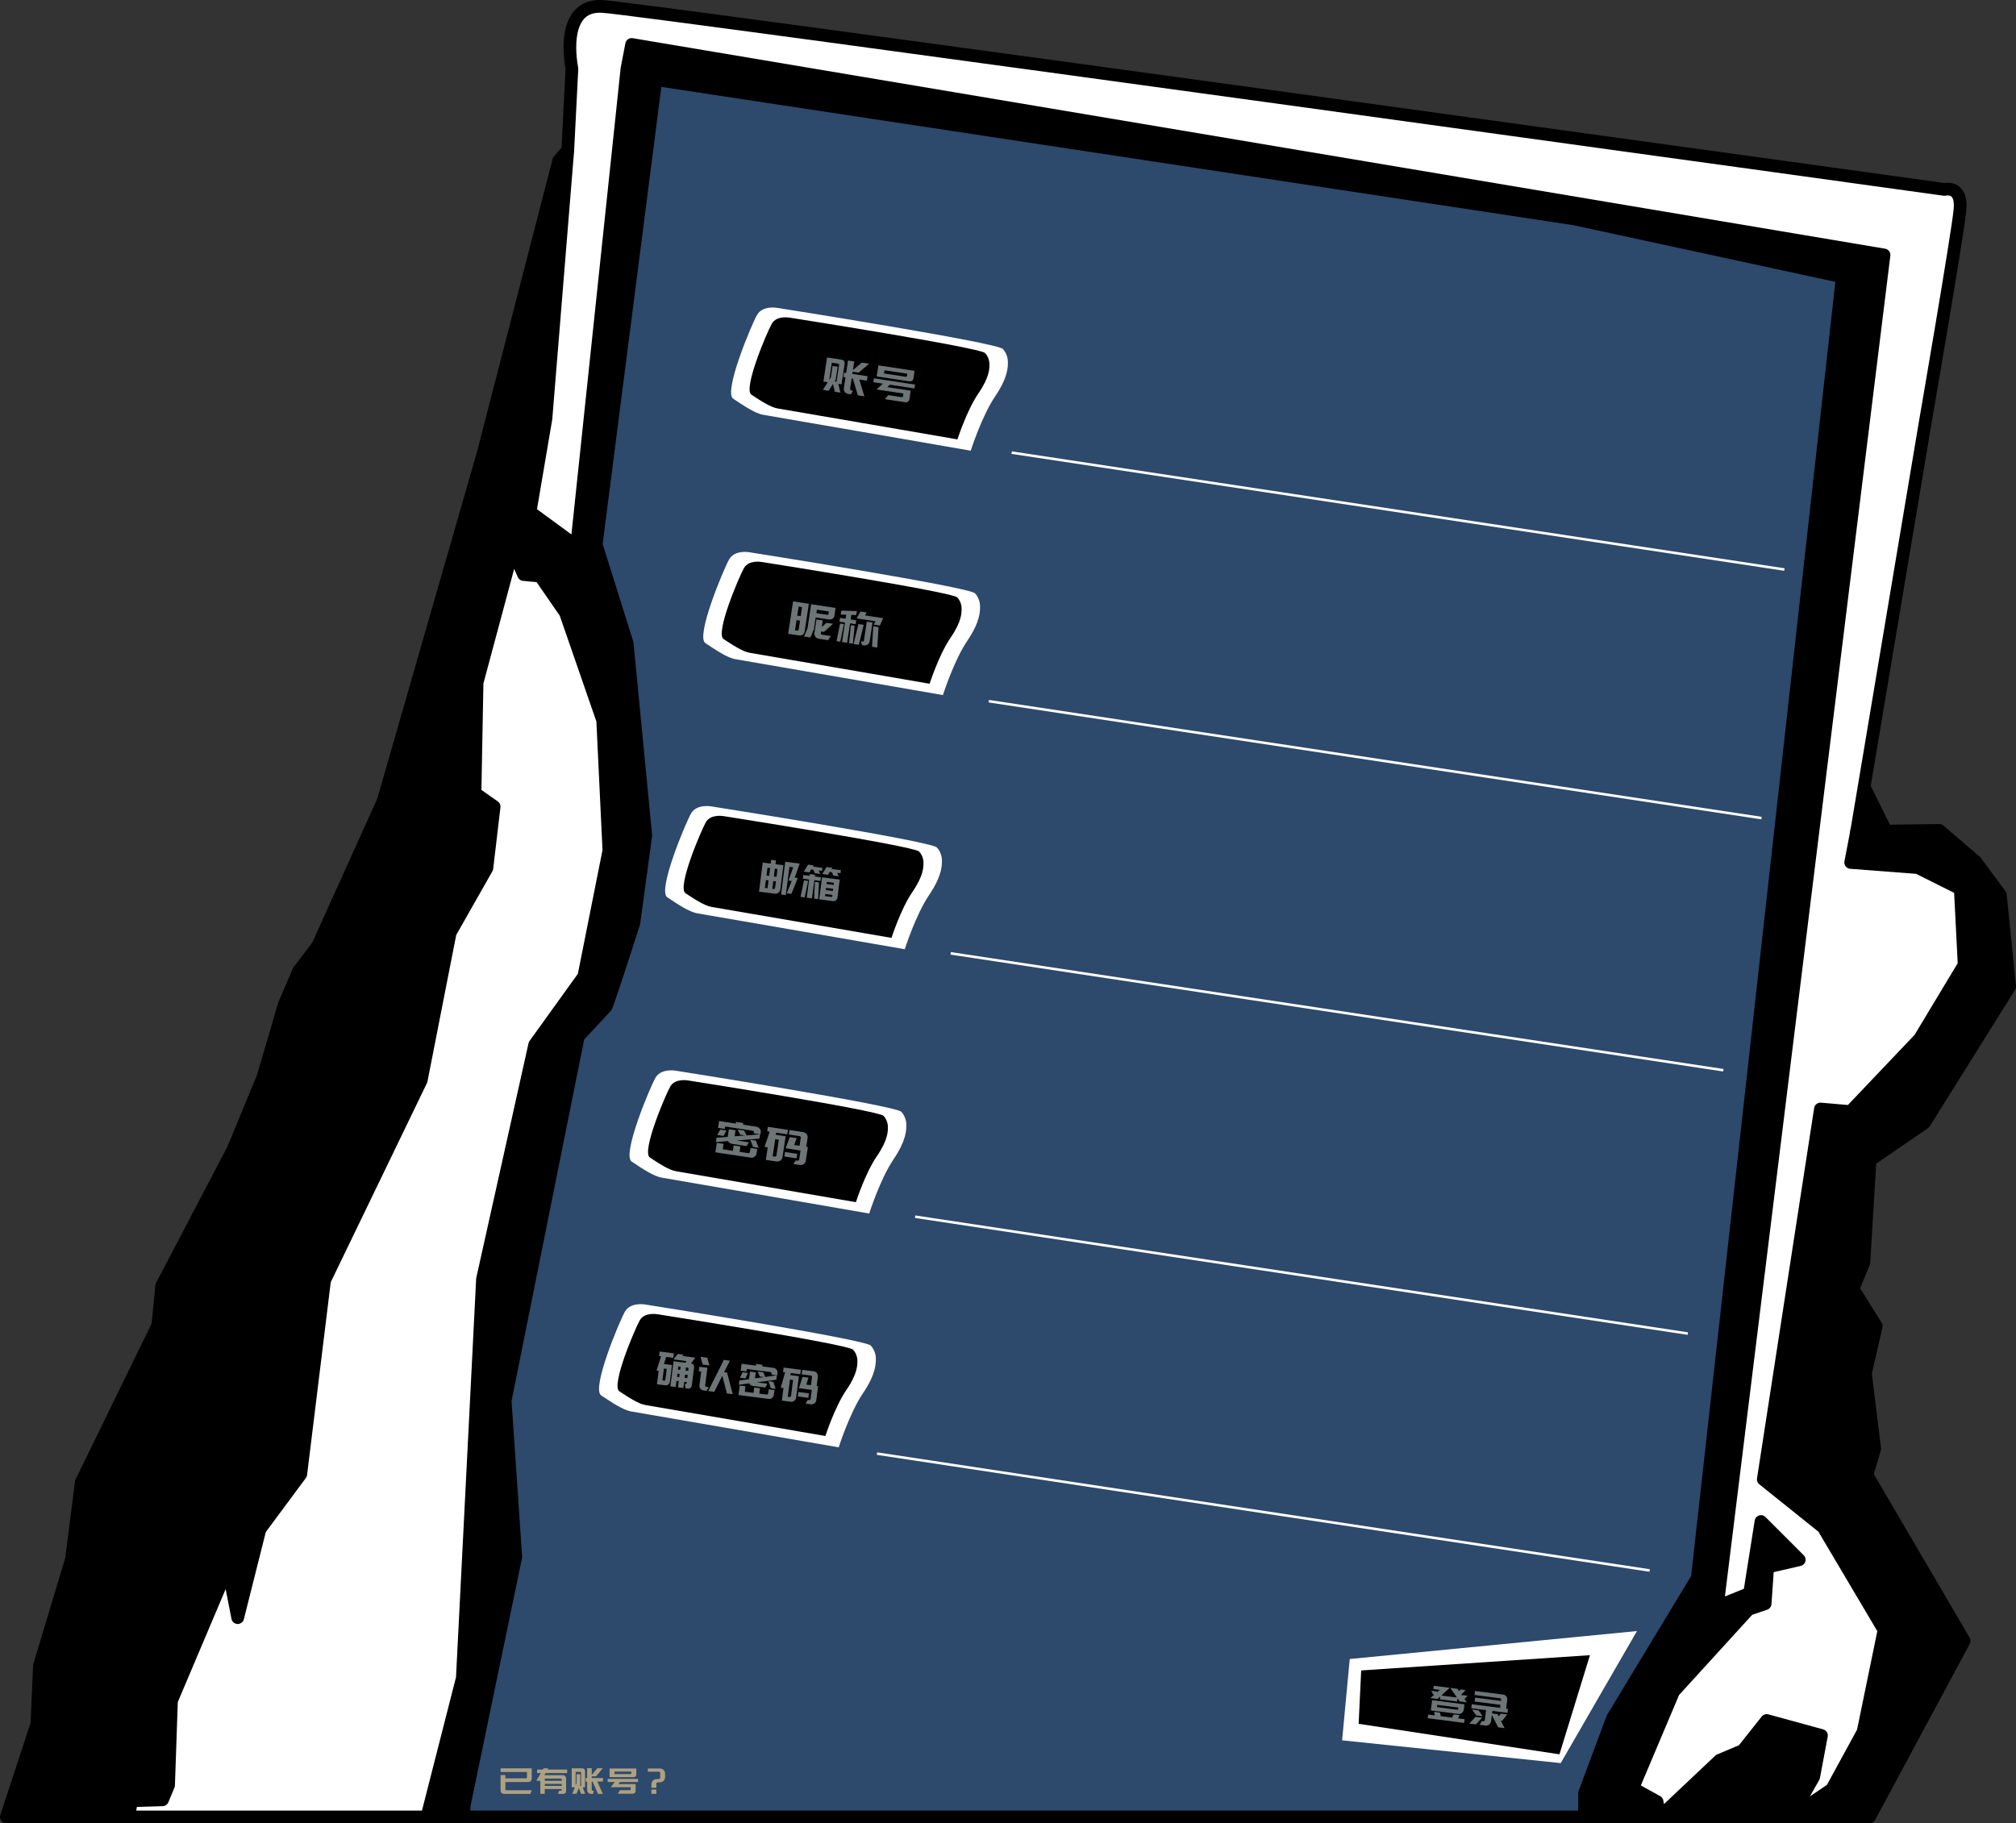 <?xml version="1.0" encoding="UTF-8"?>
<svg xmlns="http://www.w3.org/2000/svg" viewBox="0 0 793.14 717.42">
  <rect x="0" y="0" width="793.14" height="717.42" fill="#333333" stroke="none"/>
  <defs>
    <style>
      .cls-1 {
        fill: #6e7576;
      }

      .cls-1, .cls-2, .cls-3, .cls-4, .cls-5 {
        stroke-width: 0px;
      }

      .cls-2 {
        fill: #aea181;
      }

      .cls-6 {
        stroke: #fff;
        stroke-miterlimit: 10;
      }

      .cls-6, .cls-7, .cls-8 {
        fill: none;
      }

      .cls-7 {
        stroke-width: 5px;
      }

      .cls-7, .cls-8 {
        stroke: #000;
        stroke-linecap: round;
        stroke-linejoin: round;
      }

      .cls-4 {
        fill: #2d496c;
      }

      .cls-8 {
        stroke-width: .5px;
      }

      .cls-5 {
        fill: #fff;
      }
    </style>
  </defs>
  <g id="_手机主体" data-name="手机主体">
    <g>
      <g>
        <polygon class="cls-3" points="786.98 352.17 790.64 388.17 757.08 441.86 735.72 456.51 733.28 496.78 729.01 507.15 738.16 521.8 733.89 540.39 737.55 570 734.5 580.37 772.74 645.66 735.52 714.92 704.6 714.92 720.67 704.03 732.98 681.46 741.22 641.39 717.32 601.02 693.72 582.1 716.2 436.37 727.99 437.39 755.25 408.71 772.74 379.63 771.22 349.73 754.54 341.39 728.1 339.36 730.44 327.15 762.98 326.75 777.22 338.95 786.98 352.17"/>
        <path class="cls-5" d="m771.22,349.73l1.52,29.9-17.49,29.08-27.26,28.68-11.79-1.02-22.48,145.73,23.6,18.92,23.9,40.37-8.24,40.07-12.31,22.57-16.07,10.89,8.95-15.77,3.05-16.27-21.55-5.9-9.36,11.8-9.15,3.86-23.6,22.28-1.01-6-9.56-5.29,16.07-38.04,29.49-32.34,6.51-2.23,1.01-14.44,12.41-2.85-15.05-15.05-4.48,28.27-12.71,5.14,65.6-531.77L248.5,17.49l-1.83,9.49-19.83,187.9-18.3-13.42,6.25-36.76,8.59-105.61,1.63-32.11s-5.49-25.66,12.21-24.44c17.69,1.22,527.79,72,527.79,72,0,0,7.02-1.83,6.1,7.93-.91,9.77-13.52,82.78-13.52,82.78l-23.96,142.91-3.19,18.99-2.34,12.21,26.44,2.03,16.68,8.34Z"/>
        <polygon class="cls-3" points="735.32 308.44 743.25 324.51 730.44 327.15 733.63 308.16 735.32 308.44"/>
        <path class="cls-3" d="m741.22,100.32l-65.6,531.77,12.71-5.14,4.48-28.27,15.05,15.05-12.41,2.85-1.01,14.44-6.51,2.23-29.49,32.34-16.07,38.04,9.56,5.29,1.01,6h-29.69l.17-4.36v-4.99l10.98-29.49,33.36-55.12,57.05-512.03-105.36-22.78L258.03,31.34l-23.49,182.95,12.2,38.84,7.32,75.56-4.68,34.48s-10.27,32.13-10.98,32.95c-.71.81-10.88,11.69-10.88,11.69l-28.78,143.29,4.17,61.52-20.34,97.94v4.36h-14.61l13.93-54.61,7.94-157.02,20.54-92.24,19.32-26.85,9.86-49.52-2.44-51.26-14.64-42.3-9.97-14.44-6.51-.61-4.27-9.76-14.03,52.27-.81,43.52,7.52,5.29-2.85,24.2-14.44,25.43-11.39,58.07-38.03,78.71-9.36,76.27-16.06,21.66-8.75,34.78-3.86-19.73-22.19,52.39-1.15,33.26-2.4,5.77-12.15.35-.8,4.35-.37,2.02H2.5l12-36.51,1.02-22.99,12.61-41.89,3.86-30.31,30.11-61.73,1.52-15.56,28.07-53.59,11.8-28.58,8.34-28.47,5.69-13.22,7.53-9.97,25.72-56.95,39.36-136.88,29.7-115.12,3.55-4.06-8.59,105.61-6.25,36.76,18.3,13.42,19.83-187.9,1.83-9.49,492.72,82.83Z"/>
        <path class="cls-4" d="m724.81,108.93l-57.05,512.03-33.36,55.12-10.98,29.49v4.99l-.17,4.36H182.57v-4.36l20.34-97.94-4.17-61.52,28.78-143.29s10.17-10.88,10.88-11.69c.71-.82,10.98-32.95,10.98-32.95l4.68-34.48-7.32-75.56-12.2-38.84,23.49-182.95,361.42,54.81,105.36,22.78Z"/>
        <polygon class="cls-3" points="716.6 682.88 713.55 699.15 704.6 714.92 652.94 714.92 676.54 692.64 685.69 688.78 695.05 676.98 716.6 682.88"/>
        <polygon class="cls-5" points="237.11 283.42 239.55 334.68 229.69 384.2 210.37 411.05 189.83 503.29 181.89 660.31 167.96 714.92 51.11 714.92 50.6 714.92 50.97 712.9 51.77 708.55 63.92 708.2 66.32 702.43 67.47 669.17 89.66 616.78 93.52 636.51 102.27 601.73 118.33 580.07 127.69 503.8 165.72 425.09 177.11 367.02 191.55 341.59 194.4 317.39 186.88 312.1 187.69 268.58 201.72 216.31 205.99 226.07 212.5 226.68 222.47 241.12 237.11 283.42"/>
      </g>
      <g>
        <path class="cls-7" d="m730.44,327.15l32.54-.4,14.24,12.2,9.76,13.22,3.66,36-33.56,53.69-21.36,14.65-2.44,40.27-4.27,10.37,9.15,14.65-4.27,18.59,3.66,29.61-3.05,10.37,38.24,65.29-37.22,69.26H2.5l12-36.51,1.02-22.99,12.61-41.89,3.86-30.31,30.11-61.73,1.52-15.56,28.07-53.59,11.8-28.58,8.34-28.47,5.69-13.22,7.53-9.97,25.72-56.95,39.36-136.88,29.7-115.12,3.55-4.06,1.63-32.11s-5.49-25.66,12.21-24.44c17.69,1.22,527.79,72,527.79,72,0,0,7.02-1.83,6.1,7.93-.91,9.77-13.52,82.78-13.52,82.78l-23.96,142.91-3.19,18.99Z"/>
        <polyline class="cls-7" points="50.6 714.92 50.97 712.9 51.77 708.55 63.92 708.2 66.32 702.43 67.47 669.17 89.66 616.78 93.52 636.51 102.27 601.73 118.33 580.07 127.69 503.8 165.72 425.09 177.11 367.02 191.55 341.59 194.4 317.39 186.88 312.1 187.69 268.58 201.72 216.31 205.99 226.07 212.5 226.68 222.47 241.12 237.11 283.42 239.55 334.68 229.69 384.2 210.37 411.05 189.83 503.29 181.89 660.31 167.96 714.92"/>
        <polyline class="cls-7" points="730.44 327.15 728.1 339.36 754.54 341.39 771.22 349.73 772.74 379.63 755.25 408.71 727.99 437.39 716.2 436.37 693.72 582.1 717.32 601.02 741.22 641.39 732.98 681.46 720.67 704.03 704.6 714.92 713.55 699.15 716.6 682.88 695.05 676.98 685.69 688.78 676.54 692.64 652.94 714.92 651.93 708.92 642.37 703.63 658.44 665.59 687.93 633.25 694.44 631.02 695.45 616.58 707.86 613.73 692.81 598.68 688.33 626.95 675.62 632.09 741.22 100.32 248.5 17.49 246.67 26.98 226.84 214.88 208.54 201.46 214.79 164.7 223.38 59.09"/>
        <polyline class="cls-8" points="735.32 308.44 743.25 324.51 730.44 327.15"/>
        <path class="cls-7" d="m182.57,714.92v-4.36l20.34-97.94-4.17-61.52,28.78-143.29s10.17-10.88,10.88-11.69c.71-.82,10.98-32.95,10.98-32.95l4.68-34.48-7.32-75.56-12.2-38.84,23.49-182.95,361.42,54.81,105.36,22.78-57.05,512.03-33.36,55.12-10.98,29.49v4.99l-.17,4.36"/>
      </g>
    </g>
  </g>
  <g id="_已有账号_" data-name="已有账号？">
    <g>
      <path class="cls-2" d="m197.33,705.46c-.26-.26-.39-.58-.39-.95v-6.06h1.88v1.29h8.19c.08,0,.16-.03.22-.09s.09-.14.09-.23v-2.18h-10.37v-1.44h12.25v4.05c0,.37-.13.69-.39.95-.26.26-.58.39-.95.39h-9.03v2.93c0,.08.03.16.09.22s.14.09.23.09h10.05l-.53,1.44h-10.37c-.37,0-.69-.13-.95-.39Z"/>
      <path class="cls-2" d="m212.6,700.71h-1.6l1.78-3.05h-1.46v-1.37h2.25l.28-.49h1.89l-.28.49h7.66v1.37h-8.46l-.48.83h7.22c.36,0,.67.13.93.38.26.26.38.57.38.93v5c0,.3-.1.55-.3.75-.2.2-.45.3-.75.3h-2.17l.53-1.22h.66c.08,0,.15-.03.21-.09.06-.06.08-.13.08-.22v-.38h-6.66v1.9h-1.74v-5.14Zm8.4,0v-.42c0-.13-.04-.24-.13-.32s-.19-.13-.31-.13h-6.23v.87h6.66Zm0,2.02v-.81h-6.66v.81h6.66Z"/>
      <path class="cls-2" d="m224.91,695.81h3.95c.51,0,.86.1,1.04.31s.27.54.27.99v6.17h-.92l.97,2.56h-1.62l-.85-2.28-.94,2.25h-1.68l1.04-2.53h-1.25v-7.48Zm1.92,5.82v-3.5h1.48v4.06l-.21.52h.53v-5.14c0-.25-.09-.38-.28-.38h-1.88v5.29l.35-.85Zm4.6,3.79c-.29-.3-.44-.66-.44-1.09v-3.33h-.59v-1.39h.59v-3.85h1.81v2.66l2.21-2.66h2.13l-2.62,3.19h-1.72v.66h4.42v1.39h-2.23l2.18,4.86h-1.9l-2.14-4.86h-.34v3.22c0,.13.04.24.13.32s.19.13.32.13h.46l-.43,1.2h-.74c-.44,0-.81-.15-1.1-.45Z"/>
      <path class="cls-2" d="m243.9,704.41h3.93c.08,0,.15-.03.21-.09s.08-.13.08-.22v-.87h-7.83l1.57-2.06h-2.79v-1.2h11.96v1.2h-7.13l-.64.84h6.8v2.72c0,.29-.1.54-.31.74-.21.21-.45.31-.74.31h-5.94l.81-1.37Zm-4.09-8.55h10.53v2.38c0,.29-.1.53-.3.74-.2.2-.45.3-.73.3h-9.49v-3.42Zm8.29,2.2c.08,0,.15-.03.21-.08.06-.06.08-.13.08-.21v-.7h-6.64v.99h6.34Z"/>
      <path class="cls-2" d="m254.87,695.86h4.76c.37,0,.72.09,1.03.27.31.18.56.43.74.74s.27.66.27,1.03v1.37c0,.38-.09.73-.28,1.04-.19.31-.44.56-.75.74-.31.18-.65.27-1.02.27h-.91c-.14,0-.25.05-.34.14-.09.09-.13.2-.13.32v1.69h-1.96v-1.39c0-.37.09-.72.27-1.04.18-.32.43-.57.75-.75.32-.18.66-.27,1.04-.27h.91c.13,0,.24-.05.34-.14s.14-.21.14-.34v-1.95c0-.14-.05-.25-.14-.34s-.21-.13-.34-.13h-4.38v-1.29Zm1.41,8.29h1.96v1.68h-1.96v-1.68Z"/>
    </g>
  </g>
  <g id="_登录按钮" data-name="登录按钮">
    <polygon id="_白底" data-name="白底" class="cls-5" points="531.02 652.79 644.02 641.79 614.02 693.74 528.02 684.79 531.02 652.79"/>
    <polygon id="_黑底" data-name="黑底" class="cls-3" points="535.52 657.29 625.52 651.29 613.52 690.29 534.52 678.29 535.52 657.29"/>
    <g id="_登录字样" data-name="登录字样">
      <path class="cls-1" d="m561.88,674.64l2.59.33-.27-1.4,2.35.3.27,1.4,4.45.57.61-1.28,2.35.3-.61,1.28,2.59.33-.19,1.46-14.34-1.84.19-1.46Zm2.19-7.63l-.99-1.72,2.25.29.13.25,1.03-.89-2.59-.33.17-1.3,6.3.81-3.29,3.04,6.12.79-2.61-3.8,2.84.37.61.9.65-.66,1.92.25-1.67,1.73.32.46.21-.21,1.94.25-1.24,1.27.91,1.33-2.84-.36-.83-1.2-.16,1.23-6.75-.87.14-1.09-1.05.97-2.84-.37,1.32-1.14Zm-.63,1.97l12.71,1.63-.26,2.05c-.07.51-.29.95-.66,1.31-.37.36-.89.5-1.54.42l-10.77-1.38.52-4.03Zm9.93,3.78c.08,0,.14,0,.2-.06.06-.05.09-.11.1-.18l.08-.62-8.3-1.07-.11.89,8.04,1.03Z"/>
      <path class="cls-1" d="m580.53,675.53l2.59.33-2.48,2.67-2.59-.33,2.48-2.67Zm6.41-.74l-.31,2.43c-.07.55-.31,1-.73,1.35-.42.35-.87.5-1.36.43l-2.42-.31.86-1.5.57.07c.15.02.28-.02.4-.11.11-.09.18-.22.2-.39l.5-3.86-5.82-.75.2-1.57,11.13,1.43.15-1.18-10.16-1.31.2-1.55,10.16,1.31.06-.43c.02-.15-.01-.29-.1-.41-.08-.12-.2-.19-.36-.21l-10-1.29.2-1.57,11.13,1.43c.51.07.91.31,1.21.74.29.42.41.91.33,1.46l-.43,3.32.72.09-.2,1.57-5.92-.76-.13.98,2.15.28.43.87.89-1.08,2.5.32-1.97,2.52-.57-.09,1.49,2.97-2.54-.33-2.46-4.87Zm-5.24-1.8l1.64,2.32-2.59-.33-1.64-2.32,2.59.33Z"/>
    </g>
  </g>
  <g id="_五行信息" data-name="五行信息">
    <g id="_确认密码" data-name="确认密码">
      <line id="_横线" data-name="横线" class="cls-6" x1="345.02" y1="571.96" x2="649.02" y2="617.96"/>
      <path id="_白底-2" data-name="白底" class="cls-5" d="m253.86,513.3s-5.81-1.1-8.02,2.84-13.25,30.3-9.33,32.91c3.92,2.61,8.6,5.82,11.94,6.35s81.51,14.1,81.51,14.1c0,0,4.29-13.51,9.54-21.28,5.25-7.76,5.07-11.77,5.07-13.77s-1-4-2-5c-2.55-2.55-88.71-16.15-88.71-16.15Z"/>
      <path id="_黑底-2" data-name="黑底" class="cls-3" d="m258.64,517.13s-5.04-.95-6.94,2.39-11.42,25.71-8.02,27.94c3.4,2.23,7.47,4.96,10.36,5.42s70.69,12.16,70.69,12.16c0,0,3.69-11.47,8.22-18.06,4.53-6.59,4.37-9.99,4.36-11.69s-.88-3.4-1.74-4.25c-2.22-2.17-76.93-13.92-76.93-13.92Z"/>
      <g id="_确认密码字样" data-name="确认密码字样">
        <path class="cls-1" d="m260.07,533.67l-.78-.1.23-1.77,5.61.72-.23,1.77-2.82-.36-.87,2.77,3.18.41-.84,6.55c-.03.24-.1.45-.21.62-.09.19-.22.36-.38.5-.13.12-.3.21-.52.28-.21.06-.41.07-.62.05l-3.36-.43.68-5.28-.85-.11,1.78-5.61Zm1.29,9.58c.11.01.19-.01.24-.08.09-.06.13-.15.15-.25l.55-4.29-1.09-.14-.6,4.66.75.1Zm3.62-7.63l4.65.6.48-.65-5.14-.66,1.69-2.18,2.22.29-.42.53,5.11.66-1.72,2.3.25.03c.34.04.6.2.78.48.19.28.24.69.17,1.24l-.89,6.91c-.05.39-.21.71-.48.94-.27.23-.59.32-.95.28l-.99-.13-.34-1.71.39.05c.09.01.16-.02.21-.08.07-.05.11-.12.13-.2l.06-.46-1.01-.13-.31,2.43-2.14-.28.31-2.43-.88-.11-.31,2.43-2.12-.27,1.27-9.85Zm2.25,6.26l.16-1.27-.88-.11-.16,1.27.88.11Zm.37-2.86l.16-1.25-.88-.11-.16,1.25.88.11Zm2.78,3.26l.16-1.27-1.01-.13-.16,1.27,1.01.13Zm.37-2.86l.1-.75c.04-.33-.11-.52-.46-.57l-.49-.06-.16,1.25,1.01.13Z"/>
        <path class="cls-1" d="m275.11,537.8l3.2.41-.88,6.86c-.02.15.01.29.1.41.08.12.2.19.34.21l.96.12-.82,1.46-1.3-.17c-.49-.06-.88-.3-1.18-.72-.3-.42-.41-.9-.34-1.45l.67-5.25-.96-.12.23-1.75Zm3.16-3.55l.82,3.03-2.66-.34-.81-3.03,2.64.34Zm6.51.84l2.38.31-2.29,4.55,1.19.15,2.19,8.48-2.28-.29-1.79-6.96-3.17,6.33-2.38-.31,6.15-12.26Z"/>
        <path class="cls-1" d="m291.02,545.2l2.27.29-.28,2.14,3.43.44.28-2.14,2.28.29-.28,2.14,2.9.37c.15.02.28-.02.4-.13.12-.07.19-.19.21-.35l.2-1.59,2.27.29-.23,1.77c-.04.27-.12.53-.25.77-.1.2-.26.4-.47.57-.17.15-.38.27-.61.36-.21.06-.44.07-.7.04l-11.91-1.53.48-3.73Zm-.13-1.99l3.8-.53.38-2.98,2.27.29-.3,2.36,3.65-.49-1.78-.23-.83-1.96,2.19.28.8,1.86,4.58-.65-.22,1.73-7.68,1.04,4.14.53-.79,1.51-4.93-.63c-.28-.04-.56-.14-.82-.32-.24-.2-.43-.44-.56-.71l-4.12.58.22-1.7Zm1.26-3.25l2.11.27-.99,2.16-2.14-.27,1.02-2.15Zm-.4-3.34l5.78.74-.16-.69,2.46.32.18.69,4.31.55c.27.04.5.11.68.23.24.14.41.31.53.5.13.19.23.41.31.66.05.27.06.53.03.78l-.1.77-2.28-.29.05-.39c.02-.18,0-.32-.1-.41-.06-.12-.17-.18-.32-.2l-9.32-1.2-.12.95-2.28-.29.35-2.71Zm12.49,7.1l.94,2.79-1.91-.25-.94-2.79,1.91.25Z"/>
        <path class="cls-1" d="m308.89,539.98l-.83-.11.23-1.77,6.8.88-.23,1.77-3.72-.48-.22.81,3.39.44-1.07,8.32c-.07.55-.31.99-.72,1.32-.41.33-.85.47-1.33.41l-3.59-.46.64-4.95-1.08-.14,1.72-6.04Zm1.74,9.71c.14.02.27-.02.38-.11s.18-.22.2-.37l.8-6.19-1.21-.16-.87,6.75.7.09Zm3.49-1.97l4.14.53-.23,1.77-4.14-.53.23-1.77Zm3.65,3.12l.57.07c.14.02.27-.02.38-.11.11-.09.18-.23.2-.39l.45-3.52-5.06-.65,1.42-4.45,2.35.3-.85,2.72,1.81.23.41-3.18c.02-.15-.01-.29-.1-.41-.08-.12-.2-.19-.34-.21l-3.61-.46.23-1.77,4.58.59c.51.07.91.31,1.21.74.29.42.41.91.34,1.46l-.45,3.54.55.07-.7,5.43c-.07.56-.31,1-.7,1.33-.4.33-.85.46-1.34.4l-2.17-.28.82-1.46Z"/>
      </g>
    </g>
    <g id="_密码" data-name="密码">
      <line id="_横线-2" data-name="横线" class="cls-6" x1="360.02" y1="478.74" x2="664.02" y2="524.74"/>
      <path id="_白底-3" data-name="白底" class="cls-5" d="m265.86,421.3s-5.81-1.1-8.02,2.84-13.25,30.3-9.33,32.91c3.92,2.61,8.6,5.82,11.94,6.35s81.51,14.1,81.51,14.1c0,0,4.29-13.51,9.54-21.28,5.25-7.76,5.07-11.77,5.07-13.77s-1-4-2-5c-2.55-2.55-88.71-16.15-88.71-16.15Z"/>
      <path id="_黑底-3" data-name="黑底" class="cls-3" d="m270.64,425.13s-5.04-.95-6.94,2.39-11.42,25.71-8.02,27.94c3.4,2.23,7.47,4.96,10.36,5.42s70.69,12.16,70.69,12.16c0,0,3.69-11.47,8.22-18.06,4.53-6.59,4.37-9.99,4.36-11.69s-.88-3.4-1.74-4.25c-2.22-2.17-76.93-13.92-76.93-13.92Z"/>
      <g id="_密码字样" data-name="密码字样">
        <path class="cls-1" d="m282.03,449.68l2.63.4-.32,2.14,3.98.6.32-2.14,2.65.4-.32,2.14,3.37.51c.18.03.33-.01.46-.11.14-.06.22-.18.25-.34l.24-1.58,2.63.4-.27,1.76c-.04.27-.14.53-.29.76-.12.2-.3.38-.55.55-.2.14-.44.25-.71.33-.24.05-.51.05-.82,0l-13.83-2.09.56-3.72Zm-.14-2.01l4.41-.35.45-2.97,2.63.4-.36,2.35,4.24-.32-2.07-.31-.96-2,2.54.38.93,1.91,5.32-.43-.26,1.73-8.92.69,4.81.73-.92,1.48-5.72-.87c-.33-.05-.65-.17-.95-.36-.28-.21-.49-.46-.64-.74l-4.79.39.26-1.69Zm1.47-3.2l2.45.37-1.15,2.12-2.48-.38,1.19-2.11Zm-.46-3.37l6.71,1.02-.18-.7,2.86.43.2.71,5,.76c.32.05.58.14.79.27.27.15.48.33.62.53.15.19.27.42.36.67.06.28.07.54.04.79l-.12.76-2.65-.4.06-.39c.03-.18,0-.32-.11-.42-.07-.12-.2-.19-.37-.22l-10.82-1.64-.14.94-2.65-.4.41-2.71Zm14.5,7.71l1.08,2.84-2.22-.34-1.08-2.84,2.22.34Z"/>
        <path class="cls-1" d="m302.8,445.29l-.97-.15.27-1.76,7.9,1.2-.27,1.76-4.32-.65-.26.8,3.94.6-1.25,8.29c-.08.55-.36.98-.84,1.29-.47.32-.99.43-1.54.35l-4.17-.63.75-4.93-1.25-.19,2.01-5.98Zm2,9.82c.16.03.31,0,.44-.1s.21-.21.23-.37l.93-6.18-1.4-.21-1.02,6.73.82.12Zm4.05-1.81l4.81.73-.27,1.76-4.81-.73.27-1.76Zm4.23,3.3l.66.1c.16.02.31,0,.44-.1.13-.09.21-.22.23-.38l.53-3.51-5.87-.89,1.65-4.39,2.73.41-.99,2.69,2.1.32.48-3.17c.02-.15-.01-.29-.11-.42-.1-.12-.23-.2-.39-.22l-4.19-.63.27-1.76,5.32.8c.59.09,1.06.36,1.4.79.34.44.47.93.39,1.48l-.53,3.52.64.1-.82,5.41c-.08.56-.36.99-.82,1.31-.46.31-.98.42-1.56.34l-2.52-.38.95-1.42Z"/>
      </g>
    </g>
    <g id="_邮箱" data-name="邮箱">
      <line id="_横线-3" data-name="横线" class="cls-6" x1="374.02" y1="375.12" x2="678.02" y2="421.12"/>
      <path id="_白底-4" data-name="白底" class="cls-5" d="m279.86,317.3s-5.81-1.1-8.02,2.84-13.25,30.3-9.33,32.91c3.92,2.61,8.6,5.82,11.94,6.35s81.51,14.1,81.51,14.1c0,0,4.29-13.51,9.54-21.28,5.25-7.76,5.07-11.77,5.07-13.77s-1-4-2-5c-2.55-2.55-88.71-16.15-88.71-16.15Z"/>
      <path id="_黑底-4" data-name="黑底" class="cls-3" d="m284.64,321.13s-5.04-.95-6.94,2.39-11.42,25.71-8.02,27.94c3.4,2.23,7.47,4.96,10.36,5.42s70.69,12.16,70.69,12.16c0,0,3.69-11.47,8.22-18.06,4.53-6.59,4.37-9.99,4.36-11.69s-.88-3.4-1.74-4.25c-2.22-2.17-76.93-13.92-76.93-13.92Z"/>
      <g id="_邮箱字样" data-name="邮箱字样">
        <path class="cls-1" d="m300.08,339.41l3.13.4.19-1.48,1.88.24-.19,1.48,3.12.4-1.22,9.48c-.07.55-.31.99-.71,1.32-.4.34-.84.47-1.32.41l-6.35-.82,1.47-11.44Zm1.89,10.08l.39-3.07-1.03-.13-.39,3.07,1.03.13Zm.62-4.84l.39-3.07-1.03-.13-.39,3.07,1.03.13Zm1.76,5.14c.15.02.28-.02.4-.11.11-.09.18-.22.2-.39l.32-2.5-1.03-.13-.39,3.07.51.07Zm1.14-4.77l.39-3.07-1.03-.13-.39,3.07,1.03.13Zm3.45-5.94l5.66.73-1.92,5.51,1.19.15-2.51,6.26-1.86-.24,1.98-4.84-1.27-.16,1.87-5.22-1.5-.19-1.43,11.12-1.86-.24,1.65-12.87Z"/>
        <path class="cls-1" d="m316.31,346.43l1.62.21-1.36,6.48-1.62-.21,1.36-6.49Zm2-.36l-2.45-.31.19-1.46,2.45.31.09-.68,2.07.27-.09.68,2.42.31-.19,1.46-2.42-.31-.92,7.16-2.07-.27.92-7.16Zm-.39-5.84l2.25.29-.29.47,3.69.47-.16,1.21-1.29-.17.55,1.36-2.1-.27-.56-1.36-.85-.11-.7,1.15-2.25-.29,1.7-2.76Zm4.3,6.96l-.34,6.62-1.6-.21.32-6.62,1.62.21Zm1.18-1.99l6.98.9-.9,7c-.06.45-.25.82-.57,1.12s-.69.41-1.09.36l-5.53-.71,1.11-8.66Zm1.78-4.04l2.25.29-.29.47,3.69.47-.16,1.21-1.29-.17.56,1.36-2.11-.27-.55-1.36-.85-.11-.69,1.15-2.25-.29,1.7-2.76Zm1.97,11.78c.15.02.24-.07.27-.26l.07-.55-2.81-.36-.11.84,2.58.33Zm.53-2.35l.11-.86-2.81-.36-.11.86,2.81.36Zm.31-2.39l.11-.84-2.81-.36-.11.84,2.81.36Z"/>
      </g>
    </g>
    <g id="_昵称" data-name="昵称">
      <line id="_横线-4" data-name="横线" class="cls-6" x1="389.02" y1="275.9" x2="693.02" y2="321.9"/>
      <path id="_白底-5" data-name="白底" class="cls-5" d="m294.86,217.3s-5.81-1.1-8.02,2.84-13.25,30.3-9.33,32.91c3.92,2.61,8.6,5.82,11.94,6.35s81.51,14.1,81.51,14.1c0,0,4.29-13.51,9.54-21.28,5.25-7.76,5.07-11.77,5.07-13.77s-1-4-2-5c-2.55-2.55-88.71-16.15-88.71-16.15Z"/>
      <path id="_黑底-5" data-name="黑底" class="cls-3" d="m299.64,221.13s-5.04-.95-6.94,2.39-11.42,25.71-8.02,27.94c3.4,2.23,7.47,4.96,10.36,5.42s70.69,12.16,70.69,12.16c0,0,3.69-11.47,8.22-18.06,4.53-6.59,4.37-9.99,4.36-11.69s-.88-3.4-1.74-4.25c-2.22-2.17-76.93-13.92-76.93-13.92Z"/>
      <g id="_昵称字样" data-name="昵称字样">
        <path class="cls-1" d="m312.02,236.63l6.2.94-1.65,10.87c-.08.56-.33.98-.74,1.28-.41.3-.93.4-1.58.3l-4.17-.63,1.93-12.76Zm1.57,11.51c.15.02.29-.02.42-.13.13-.11.2-.23.22-.38l.52-3.43-1.36-.21-.61,4.02.81.12Zm1.42-5.7l.54-3.54-1.36-.21-.54,3.54,1.36.21Zm2.68,4.81l1.44-9.5,9.61,1.45-.46,3.06c-.08.5-.32.89-.74,1.18-.42.29-.89.39-1.42.31l-5.21-.79-.71,4.66-1.36,3.2-2.52-.38,1.38-3.2Zm3.53-3.49l2.48.38-.39,2.56,1.86-1.65,2.56.39-3.53,3.2-1.16-.17-.1.64c-.02.15.01.29.11.42.1.12.23.2.39.22l3.45.52-1.1,1.62-3.62-.55c-.58-.09-1.04-.35-1.38-.79-.34-.44-.47-.93-.39-1.46l.81-5.32Zm4.18-1.86c.14.02.26,0,.36-.07.1-.07.16-.16.18-.28l.14-.94-4.68-.71-.21,1.37,4.21.64Z"/>
        <path class="cls-1" d="m330.51,245.34l1.5.23-1.42,6.94-1.48-.22,1.4-6.94Zm1.94-.38l-2.2-.33.23-1.51,2.2.33.23-1.55-2.16-.07.24-1.58,6.11.2-.24,1.58-1.93-.07-.27,1.8,2.2.33-.23,1.51-2.2-.33-1.16,7.65-1.99-.3,1.16-7.65Zm3.8,1.25l-.72,7.05-1.48-.22.7-7.05,1.5.23Zm1.48-.67l2.08.32-1.92,7.85-2.07-.31,1.9-7.85Zm.8-4.92l2.43.37-.61,1.18,7.13,1.08-1.35,2.89-2.37-.36.68-1.32-7.41-1.12,1.5-2.72Zm.69,11.85c.18.03.33,0,.45-.1.12-.09.2-.21.22-.37l1.12-7.42,2.27.34-1.12,7.39c-.08.55-.35.98-.81,1.29-.46.31-.97.43-1.55.34l-.59-.09-.61-1.48.61.09Zm6.43-5.73l-.5,8.06-2.08-.32.5-8.06,2.08.32Z"/>
      </g>
    </g>
    <g id="_账号" data-name="账号">
      <line id="_横线-5" data-name="横线" class="cls-6" x1="398.02" y1="178.1" x2="702.02" y2="224.1"/>
      <path id="_白底-6" data-name="白底" class="cls-5" d="m305.81,121.14s-5.81-1.1-8.02,2.84-13.25,30.3-9.33,32.91c3.92,2.61,8.6,5.82,11.94,6.35s81.51,14.1,81.51,14.1c0,0,4.29-13.51,9.54-21.28,5.25-7.76,5.07-11.77,5.07-13.77s-1-4-2-5c-2.55-2.55-88.71-16.15-88.71-16.15Z"/>
      <path id="_黑底-6" data-name="黑底" class="cls-3" d="m310.59,124.98s-5.04-.95-6.94,2.39-11.42,25.71-8.02,27.94c3.4,2.23,7.47,4.96,10.36,5.42s70.69,12.16,70.69,12.16c0,0,3.69-11.47,8.22-18.06,4.53-6.59,4.37-9.99,4.36-11.69s-.88-3.4-1.74-4.25c-2.22-2.17-76.93-13.92-76.93-13.92Z"/>
      <g id="_账号字样" data-name="账号字样">
        <path class="cls-1" d="m325.4,140.65l5.34.81c.69.11,1.15.31,1.35.61s.27.74.18,1.31l-1.19,7.85-1.25-.19.81,3.45-2.2-.33-.72-3.08-1.7,2.67-2.27-.34,1.89-3.01-1.69-.25,1.44-9.5Zm1.48,7.8l.67-4.45,2.01.3-.78,5.16-.38.62.72.11.99-6.53c.05-.32-.05-.5-.31-.54l-2.54-.38-1.02,6.73.64-1.01Zm5.5,5.77c-.34-.44-.47-.93-.39-1.48l.64-4.24-.8-.12.27-1.76.8.12.74-4.89,2.44.37-.51,3.38,3.51-2.93,2.88.44-4.16,3.52-2.33-.35-.13.84,5.99.91-.27,1.76-3.01-.46,2.02,6.62-2.58-.39-1.96-6.61-.46-.07-.62,4.09c-.02.17.01.31.11.44.1.12.23.2.41.23l.63.09-.82,1.44-1-.15c-.59-.09-1.06-.35-1.4-.79Z"/>
        <path class="cls-1" d="m349.46,155.47l5.33.81c.11.02.21,0,.3-.07.09-.07.14-.15.16-.26l.17-1.1-10.59-1.6,2.52-2.29-3.77-.57.23-1.53,16.18,2.45-.23,1.53-9.65-1.46-1.03.94,9.21,1.39-.52,3.45c-.06.37-.24.66-.56.88-.32.22-.67.3-1.06.24l-8.03-1.22,1.36-1.58Zm-3.89-11.71l14.25,2.16-.46,3.03c-.06.37-.24.66-.55.87-.31.21-.66.29-1.05.23l-12.85-1.94.66-4.34Zm10.8,4.49c.11.02.21,0,.3-.06.09-.06.14-.14.15-.25l.13-.89-8.98-1.36-.19,1.26,8.58,1.3Z"/>
      </g>
    </g>
  </g>
</svg>